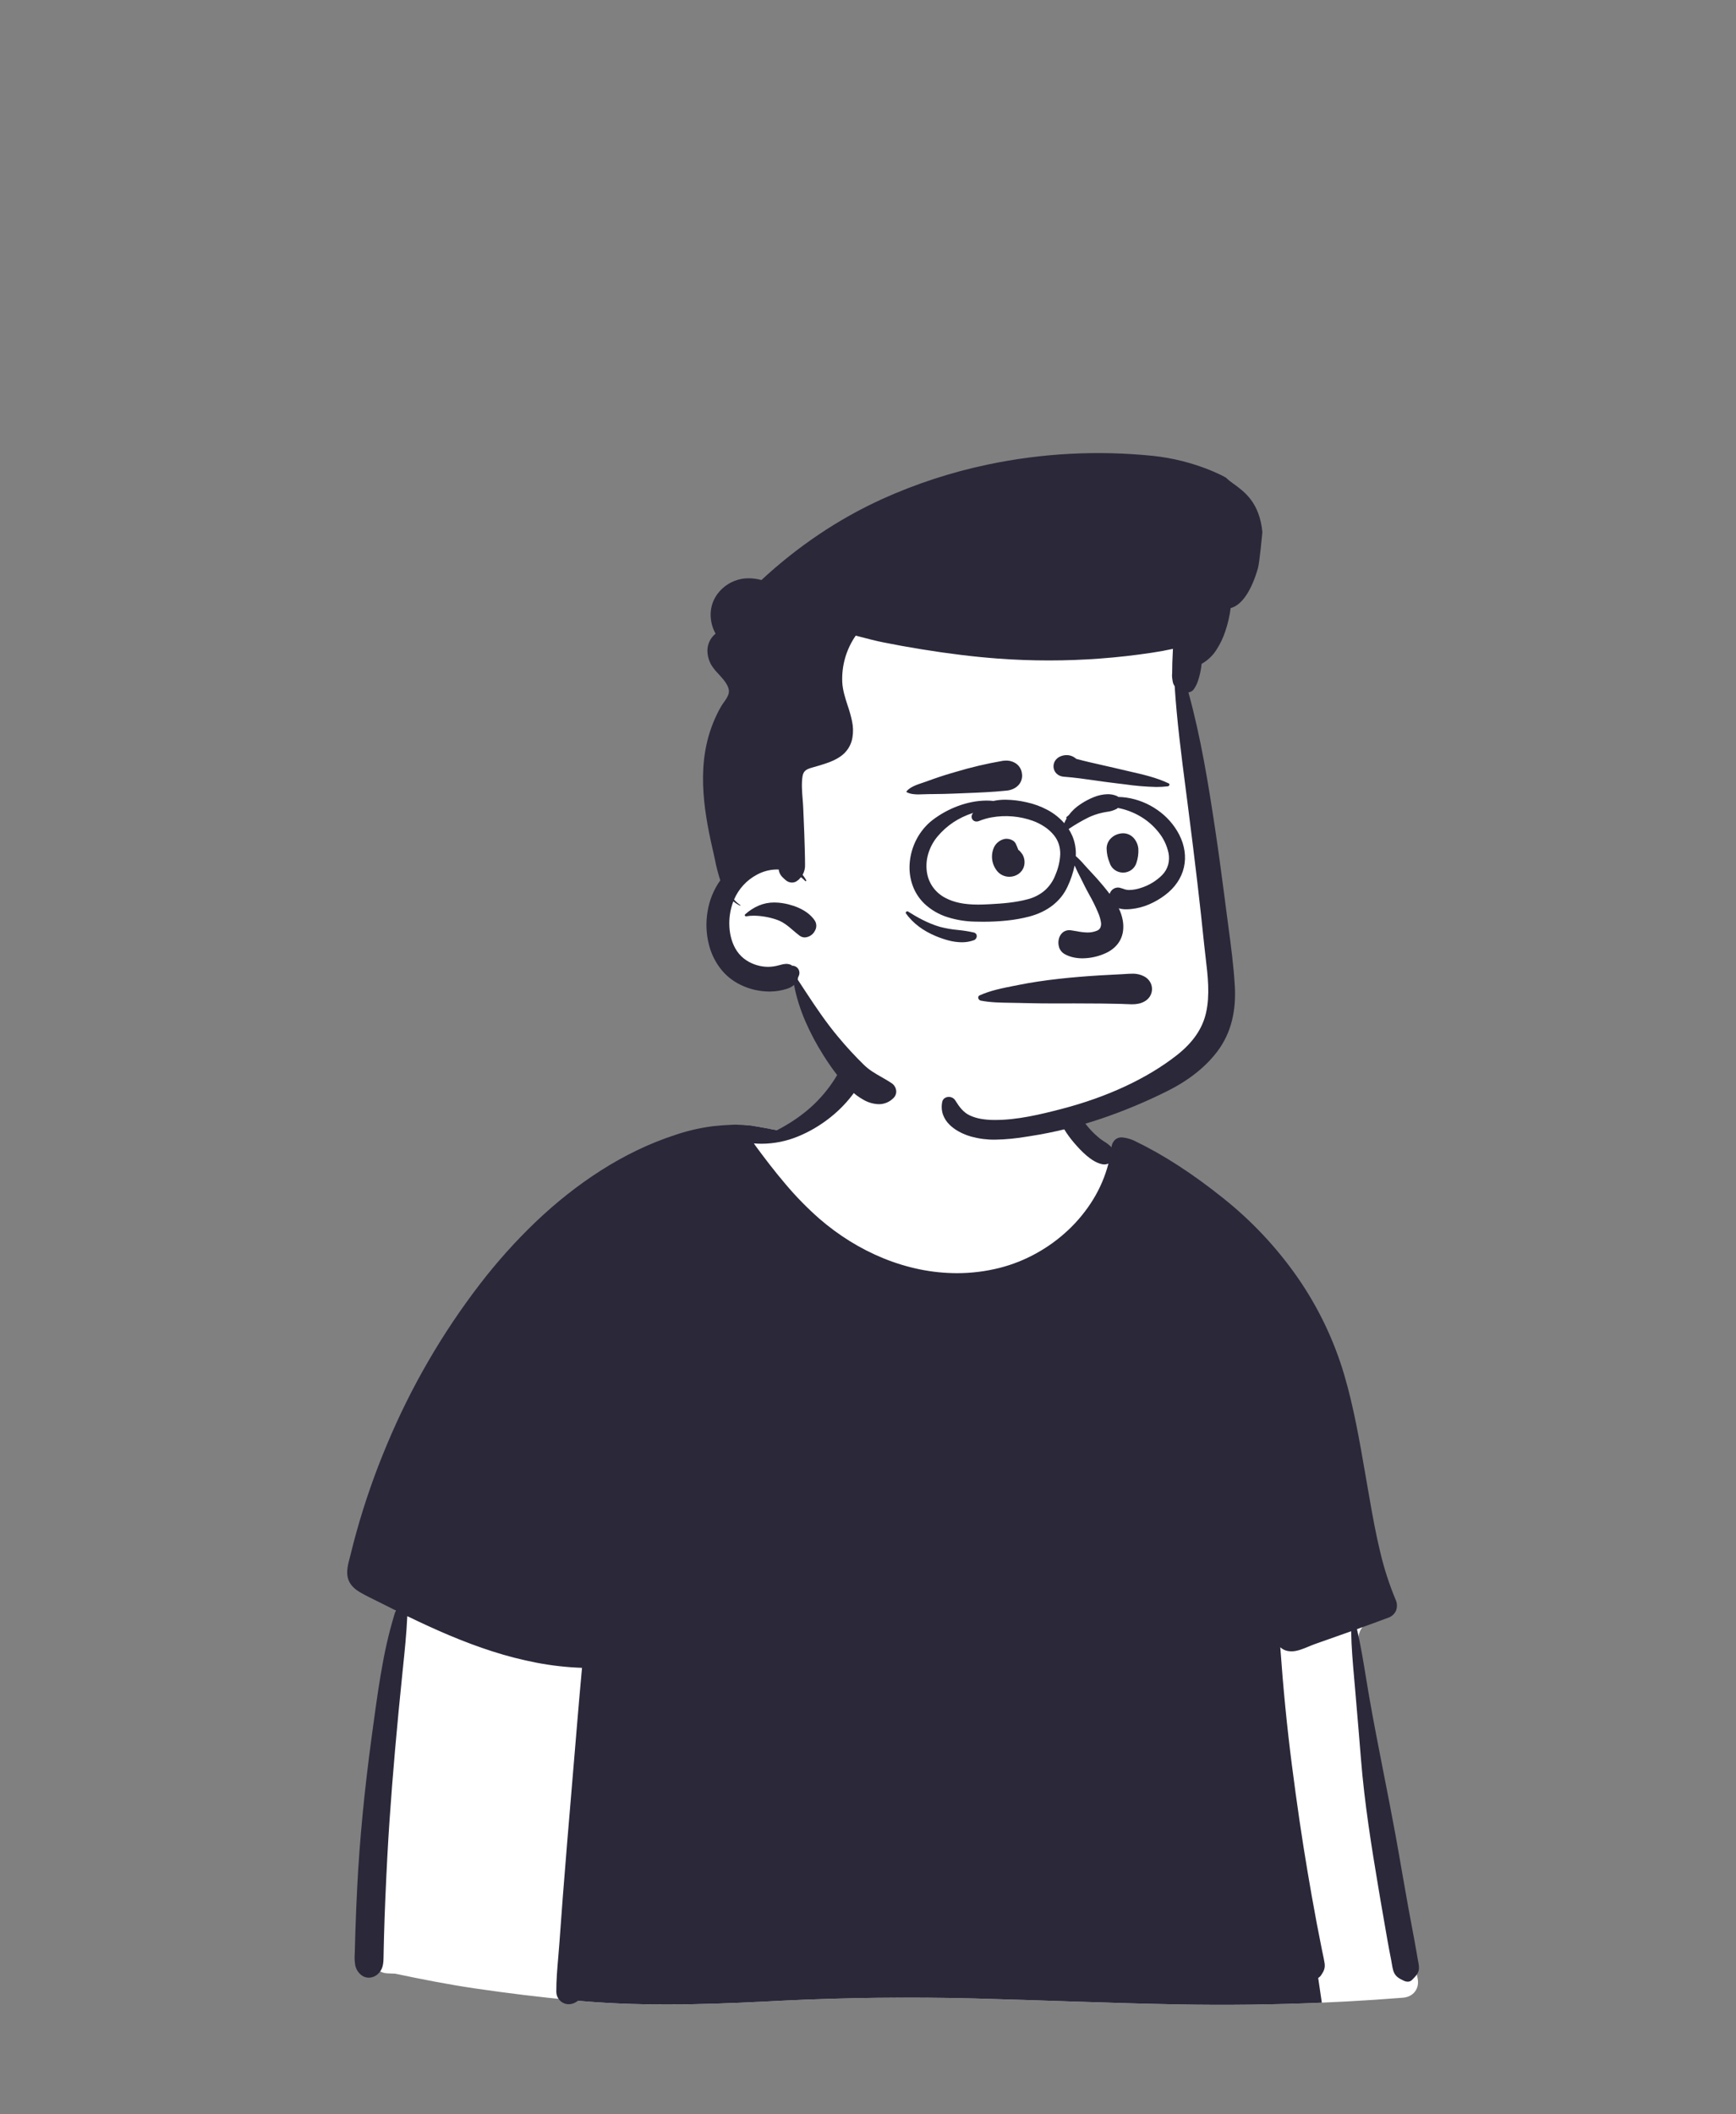 <svg width="230" height="280" viewBox="0 0 230 280" fill="none" xmlns="http://www.w3.org/2000/svg">
<rect x="0" y="0" width="230" height="280" fill="#808080" stroke="none"/>
<path d="M182.943 237.69C182.212 233.562 181.542 229.425 180.933 225.277C180.644 223.308 180.362 221.337 180.109 219.363C179.931 217.98 179.661 216.398 180.602 215.374C181.926 213.932 183.129 212.698 183.291 210.633C183.444 208.69 182.787 206.572 182.376 204.686C181.514 200.73 180.441 196.824 179.256 192.955C178.052 189.024 176.732 185.129 175.392 181.242C174.14 177.608 172.937 173.941 171.306 170.454C168.21 163.836 162.974 158.937 156.503 155.665C154.893 154.851 151.611 151.946 149.929 151.295C148.383 150.697 148.388 152.444 146.867 151.785C145.651 151.259 144.519 150.558 143.838 149.384C143.098 148.108 141.245 146.325 140.962 144.841C140.363 141.695 141.012 139.017 138.766 136.649C136.773 134.546 134.094 133.106 131.321 132.333C125.223 130.632 117.089 131.821 113.41 137.488C111.653 140.194 111.038 143.466 108.667 145.674C106.596 147.603 107.06 148.921 104.378 149.915C104.226 149.971 100.108 149.088 99.957 149.145C97.023 148.516 94.219 150.275 91.527 151.294C87.518 152.824 83.688 154.785 80.104 157.145C72.866 161.887 66.667 168.045 61.556 175.014C56.403 182.039 52.405 189.914 49.558 198.145C48.867 200.144 48.247 202.166 47.698 204.211C47.392 205.354 47.064 206.54 47.437 207.711C47.743 208.668 48.422 209.382 49.219 209.956C50.301 210.736 52.469 211.242 52.427 212.809C52.395 214 51.991 215.254 51.793 216.431C51.558 217.833 51.366 219.243 51.173 220.651C50.295 227.061 49.612 233.506 49.31 239.97C49.013 246.334 48.766 252.829 49.208 259.191C49.232 259.591 49.355 259.979 49.564 260.321C49.518 260.344 49.48 260.379 49.455 260.423C49.429 260.467 49.418 260.518 49.421 260.568C49.424 260.619 49.443 260.668 49.474 260.708C49.505 260.748 49.547 260.778 49.595 260.794L50.088 260.899C50.451 261.171 50.89 261.322 51.344 261.331C51.676 261.341 52.008 261.356 52.34 261.373C55.839 262.105 59.338 262.796 62.883 263.319C67.193 263.955 71.515 264.48 75.85 264.895C84.759 265.761 93.598 265.474 102.518 265.007C111.425 264.541 120.333 264.427 129.243 264.664C138.166 264.896 147.087 265.284 156.013 265.443C165.985 265.621 175.941 265.348 185.885 264.555C187.248 264.446 188.091 263.362 187.822 262.008C186.211 253.895 184.386 245.837 182.943 237.69Z" fill="white"/>
<path d="M91.527 151.294L91.721 151.219C94.353 150.191 97.093 148.532 99.957 149.145C100.058 149.107 101.921 149.487 103.197 149.728L101.986 150.992L99.848 151.403C107.223 163.574 115.945 169.66 126.014 169.66C136.084 169.66 143.725 163.574 148.936 151.403L149.648 151.207C149.743 151.229 149.837 151.259 149.929 151.295C151.611 151.945 154.893 154.85 156.503 155.664C162.974 158.936 168.21 163.836 171.306 170.453C172.883 173.824 174.06 177.363 175.267 180.878L175.392 181.241C176.732 185.128 178.052 189.022 179.256 192.953C180.39 196.655 181.42 200.39 182.262 204.169L182.376 204.685C182.786 206.571 183.444 208.689 183.291 210.632C183.241 211.306 183.062 211.964 182.763 212.57L168.177 217.818L175.126 265.212C168.761 265.485 162.39 265.562 156.012 265.442C147.087 265.283 138.166 264.895 129.242 264.662C120.596 264.438 111.958 264.538 103.328 264.964L101.134 265.077C92.682 265.499 84.297 265.715 75.85 264.894L75.274 264.837V257.906L78.241 219.303L63.203 216.472L48.44 209.301C47.982 208.86 47.638 208.314 47.437 207.711C47.092 206.627 47.347 205.529 47.63 204.465L47.698 204.212C48.246 202.169 48.866 200.147 49.558 198.146C52.405 189.915 56.403 182.041 61.556 175.015C66.667 168.046 72.866 161.888 80.104 157.146C83.688 154.786 87.518 152.824 91.527 151.294V151.294Z" fill="#2B283A"/>
<path d="M75.327 265.419C75.265 265.419 75.203 265.415 75.142 265.408C74.746 265.359 74.383 265.165 74.121 264.864C73.856 264.565 73.708 264.18 73.704 263.78C73.697 262.264 73.831 260.713 73.96 259.214V259.212C74.015 258.58 74.071 257.927 74.116 257.288C74.241 255.503 74.381 253.612 74.569 251.157C74.934 246.423 75.341 241.613 75.734 236.962V236.961C75.96 234.287 76.194 231.523 76.418 228.797C76.608 226.479 76.828 223.96 77.11 220.871C75.08 220.8 73.058 220.572 71.063 220.188C69.079 219.805 67.122 219.3 65.2 218.679C63.38 218.095 61.517 217.4 59.504 216.554C57.805 215.838 55.992 215.011 53.96 214.025C53.859 216.309 53.619 218.625 53.387 220.865L53.351 221.21C52.583 228.639 52.01 235.189 51.598 241.238C51.398 244.168 51.231 247.298 51.054 251.384C50.983 253.04 50.924 254.72 50.879 256.374C50.864 256.936 50.85 257.496 50.839 258.038L50.813 259.308C50.794 260.096 50.719 260.853 50.034 261.445C49.712 261.733 49.298 261.896 48.866 261.904C48.445 261.901 48.04 261.737 47.735 261.445C47.372 261.11 47.13 260.663 47.05 260.175C46.98 259.691 46.963 259.201 46.999 258.713V258.712C47.004 258.588 47.009 258.46 47.012 258.335C47.034 257.4 47.061 256.44 47.093 255.482C47.155 253.595 47.236 251.676 47.334 249.78C47.652 243.601 48.279 237.109 49.252 229.932L49.6 227.388C49.914 225.109 50.258 222.681 50.709 220.263C51.133 217.898 51.705 215.561 52.421 213.268C51.873 212.996 51.303 212.709 50.727 212.417C50.432 212.268 50.128 212.119 49.836 211.975C49.135 211.63 48.41 211.273 47.727 210.88C46.804 210.349 46.265 209.713 46.079 208.934C45.872 208.072 46.112 207.159 46.343 206.276L46.344 206.272C46.381 206.133 46.415 206.003 46.448 205.871L46.469 205.785C46.697 204.848 46.954 203.863 47.234 202.857C48.335 198.916 49.685 195.05 51.275 191.28C54.438 183.71 58.57 176.583 63.568 170.076C65.82 167.144 68.291 164.386 70.96 161.827C72.32 160.532 73.725 159.309 75.139 158.191C76.588 157.043 78.094 155.971 79.653 154.979C81.176 154.008 82.755 153.128 84.381 152.342C86.008 151.558 87.685 150.881 89.401 150.317C91.038 149.758 92.728 149.365 94.443 149.144C95.25 149.053 96.118 148.99 97.174 148.944C97.276 148.94 97.383 148.938 97.491 148.938C98.1 148.95 98.709 148.995 99.313 149.075H99.32C99.529 149.098 99.745 149.122 99.957 149.143C99.977 149.146 99.995 149.155 100.009 149.17C100.023 149.185 100.031 149.204 100.032 149.225C100.033 149.241 100.029 149.257 100.019 149.27C100.008 149.283 99.994 149.291 99.978 149.294C98.344 149.635 96.732 150.1 95.086 150.586L94.393 150.791C92.679 151.298 90.844 151.869 89.035 152.606C85.513 154.068 82.177 155.946 79.1 158.199C73.46 162.276 68.305 167.542 63.777 173.849C61.632 176.848 59.679 179.98 57.93 183.226C56.196 186.442 54.643 189.753 53.279 193.144C51.809 196.79 50.566 200.524 49.557 204.324C49.32 205.218 49.085 206.155 48.862 207.107C48.848 207.167 48.824 207.247 48.795 207.34C48.699 207.658 48.552 208.14 48.672 208.358C48.771 208.539 49.084 208.67 49.335 208.776C49.427 208.815 49.514 208.851 49.579 208.885L50.406 209.314C52.016 210.143 54.7 211.508 54.975 211.645L55.396 211.852C59.435 213.832 62.82 215.23 66.049 216.254C67.876 216.838 69.737 217.308 71.622 217.663C73.512 218.017 75.427 218.222 77.349 218.277L77.409 217.616C77.74 214.111 78.186 210.369 79.195 206.754C79.201 206.721 79.219 206.692 79.244 206.671C79.269 206.65 79.301 206.638 79.334 206.638C79.378 206.639 79.42 206.655 79.452 206.684C79.485 206.714 79.506 206.753 79.512 206.797C79.772 208.888 79.895 210.994 79.881 213.101C79.881 215.131 79.797 217.164 79.694 219.419C79.46 224.563 79.167 229.789 78.885 234.842V234.846C78.758 237.119 78.626 239.47 78.502 241.78C78.361 244.391 78.189 247.044 78.022 249.61V249.614C77.951 250.708 77.877 251.838 77.807 252.961C77.746 253.927 77.695 254.918 77.646 255.876V255.879C77.504 258.632 77.357 261.478 76.96 264.221C76.93 264.402 76.861 264.574 76.758 264.726C76.655 264.879 76.521 265.007 76.365 265.104C76.056 265.307 75.696 265.416 75.327 265.419V265.419ZM186.5 262.435C186.341 262.433 186.185 262.397 186.041 262.329L185.926 262.276C185.334 261.999 184.825 261.711 184.601 260.997C184.512 260.689 184.446 260.374 184.401 260.056C184.376 259.905 184.35 259.748 184.321 259.599C184.145 258.719 183.978 257.834 183.824 256.97C183.512 255.217 183.204 253.441 182.908 251.694L182.63 250.046C181.712 244.588 180.776 238.771 180.308 232.91C180.096 230.253 179.868 227.575 179.671 225.274L179.508 223.365C179.476 222.984 179.441 222.597 179.408 222.221V222.214C179.229 220.183 179.044 218.085 179.014 216.024L178.192 216.315L174.183 217.732C173.935 217.82 173.674 217.929 173.397 218.045C172.674 218.346 171.856 218.688 171.12 218.688C171.031 218.688 170.942 218.683 170.854 218.672C170.396 218.641 169.962 218.455 169.623 218.144C170.006 223.546 170.522 228.789 171.158 233.728C171.831 238.959 172.509 243.568 173.229 247.818C173.55 249.714 173.981 252.217 174.464 254.76C174.68 255.899 174.909 257.063 175.143 258.22C175.179 258.4 175.218 258.582 175.256 258.758C175.339 259.148 175.426 259.551 175.488 259.95C175.591 260.607 175.417 261.01 175.038 261.568C174.938 261.72 174.802 261.846 174.642 261.935C174.483 262.024 174.304 262.073 174.121 262.079C173.948 262.079 173.778 262.03 173.632 261.937C173.343 261.771 173.084 261.558 172.865 261.307C172.661 261.047 172.517 260.746 172.445 260.424C172.323 259.952 172.234 259.461 172.147 258.985L172.147 258.981C172.109 258.773 172.07 258.558 172.029 258.349C171.782 257.097 171.539 255.815 171.305 254.538C170.801 251.79 170.351 249.099 169.967 246.536C169.273 241.908 168.687 237.136 168.226 232.351C167.777 227.695 167.433 222.899 167.204 218.095C166.992 213.631 166.909 209.02 166.951 204C166.973 201.381 167.062 199.016 167.221 196.771C167.363 194.772 167.635 192.77 167.899 190.833L167.901 190.815C167.958 190.398 168.016 189.969 168.073 189.545C168.075 189.527 168.083 189.51 168.096 189.498C168.11 189.486 168.127 189.479 168.145 189.479C168.154 189.479 168.162 189.481 168.17 189.484C168.178 189.487 168.185 189.492 168.191 189.498C168.197 189.504 168.202 189.512 168.205 189.52C168.208 189.528 168.21 189.536 168.21 189.545C168.273 190.664 168.351 191.801 168.427 192.901V192.903C168.536 194.458 168.647 196.067 168.715 197.652C168.783 199.232 168.829 200.84 168.873 202.395V202.397C168.9 203.384 168.929 204.404 168.963 205.41C169.082 208.878 169.247 212.308 169.454 215.606C169.618 215.423 169.817 215.276 170.041 215.174C170.264 215.072 170.506 215.018 170.752 215.014C170.837 215.014 170.922 215.021 171.006 215.035C171.575 214.895 172.131 214.71 172.671 214.48C172.982 214.357 173.276 214.242 173.563 214.146L176.597 213.132C178.108 212.628 179.734 212.088 181.388 211.557C180.149 207.391 179.147 202.87 178.139 196.899L177.766 194.669C177.412 192.566 177.02 190.314 176.554 188.103C176.046 185.691 175.502 183.578 174.892 181.64C174.193 179.419 173.312 177.26 172.258 175.184C171.201 173.109 169.972 171.127 168.583 169.259C167.196 167.408 165.687 165.651 164.067 164.001C162.615 162.504 161.014 160.99 159.03 159.233C157.309 157.71 155.488 156.249 153.727 154.836C152.467 153.825 151.163 152.779 149.906 151.717C149.939 151.901 149.943 152.09 149.917 152.275C149.755 153.445 149.485 154.597 149.111 155.717C148.737 156.838 148.267 157.924 147.708 158.964C147.148 160.006 146.505 161.002 145.786 161.941C143.197 165.328 139.7 167.909 135.701 169.383C134.288 169.909 132.83 170.303 131.344 170.562C129.853 170.821 128.342 170.951 126.828 170.95C125.279 170.949 123.733 170.817 122.206 170.556C120.669 170.294 119.157 169.904 117.684 169.39C115.544 168.639 113.495 167.653 111.572 166.449C109.63 165.238 107.826 163.818 106.191 162.214C104.56 160.619 103.121 158.838 101.903 156.909C100.691 154.992 99.738 152.923 99.069 150.755C99.062 150.738 99.06 150.72 99.063 150.701C99.065 150.683 99.072 150.666 99.082 150.651C99.095 150.635 99.111 150.622 99.13 150.613C99.148 150.605 99.168 150.601 99.189 150.601C99.211 150.601 99.232 150.606 99.252 150.616C99.272 150.625 99.289 150.64 99.302 150.657C99.429 150.831 99.556 151.005 99.688 151.183L99.744 151.26C99.739 151.217 99.749 151.172 99.773 151.135C99.797 151.097 99.832 151.069 99.874 151.055C103.403 149.693 106.242 147.918 108.311 145.779C109.446 144.61 110.418 143.294 111.201 141.866C111.579 141.185 111.904 140.476 112.175 139.746L112.243 139.557C112.279 139.453 112.317 139.346 112.349 139.252C112.626 138.454 112.911 137.628 113.512 136.984C113.65 136.833 113.818 136.714 114.006 136.633C114.193 136.552 114.395 136.511 114.6 136.514C114.884 136.518 115.164 136.588 115.418 136.718C115.671 136.848 115.891 137.034 116.061 137.263C116.199 137.45 116.289 137.669 116.323 137.899C116.358 138.129 116.336 138.364 116.259 138.583C115.659 140.405 114.835 142.145 113.807 143.764C113.292 144.563 112.715 145.321 112.081 146.03C111.438 146.748 110.733 147.408 109.975 148.003C108.679 149.034 107.244 149.878 105.712 150.507C104.191 151.13 102.565 151.456 100.921 151.466C100.59 151.466 100.254 151.452 99.924 151.424C99.898 151.422 99.873 151.415 99.849 151.404L100.169 151.838C101.206 153.24 102.588 155.075 104.091 156.834C105.455 158.452 106.937 159.966 108.525 161.364C109.795 162.469 111.151 163.47 112.581 164.358C114.006 165.243 115.503 166.007 117.056 166.641C118.599 167.271 120.198 167.758 121.831 168.096C123.461 168.432 125.122 168.603 126.787 168.606C128.696 168.607 130.598 168.371 132.449 167.903C134.14 167.471 135.768 166.824 137.295 165.978C138.827 165.133 140.247 164.098 141.523 162.899C142.794 161.708 143.902 160.353 144.816 158.869C145.73 157.386 146.418 155.775 146.856 154.088C146.683 154.165 146.497 154.204 146.308 154.204C146.198 154.203 146.089 154.191 145.982 154.167C144.593 153.865 143.218 152.412 142.305 151.344C141.339 150.227 140.564 148.957 140.014 147.587C139.476 146.26 139.177 144.848 139.132 143.417C139.111 142.7 139.174 141.984 139.321 141.282C139.466 140.59 139.715 139.924 140.06 139.306C140.083 139.258 140.119 139.218 140.164 139.19C140.209 139.162 140.26 139.147 140.313 139.146C140.4 139.149 140.483 139.184 140.547 139.243C140.611 139.302 140.651 139.382 140.661 139.469L140.714 139.932C140.981 142.227 141.312 144.463 142.406 146.578C142.928 147.624 143.583 148.598 144.354 149.476C144.77 149.942 145.222 150.373 145.708 150.765C145.897 150.915 146.104 151.05 146.305 151.182C146.62 151.372 146.914 151.595 147.182 151.848L147.26 151.931L147.262 151.916C147.292 151.542 147.46 151.193 147.733 150.937C147.969 150.732 148.271 150.621 148.583 150.623C148.601 150.623 148.619 150.623 148.638 150.624C149.19 150.672 149.73 150.814 150.234 151.044L150.26 151.056C154.103 152.901 157.964 155.393 162.063 158.677C165.827 161.671 169.137 165.195 171.89 169.138C174.636 173.086 176.73 177.448 178.093 182.059C179.347 186.318 180.117 190.765 180.862 195.066L180.87 195.115C180.927 195.441 180.983 195.768 181.04 196.094L181.544 198.98C181.892 200.96 182.31 203.261 182.856 205.507C183.359 207.659 184.039 209.766 184.888 211.807C185.001 212.039 185.065 212.293 185.076 212.551C185.087 212.809 185.045 213.067 184.952 213.308C184.85 213.529 184.703 213.726 184.522 213.887C184.34 214.048 184.127 214.17 183.896 214.246C182.706 214.693 181.399 215.17 179.784 215.748C180.27 217.835 180.624 220.001 180.966 222.094L180.967 222.101C181.099 222.905 181.234 223.736 181.375 224.545C181.98 228.025 182.673 231.55 183.343 234.96L183.344 234.966C183.864 237.612 184.402 240.348 184.895 243.045C185.185 244.634 185.466 246.251 185.737 247.815C186.005 249.36 186.283 250.957 186.569 252.527C186.74 253.459 186.921 254.429 187.082 255.285L187.097 255.363C187.203 255.928 187.312 256.512 187.419 257.086C187.519 257.626 187.614 258.176 187.706 258.707C187.751 258.966 187.802 259.26 187.853 259.548L187.878 259.684C187.884 259.717 187.891 259.751 187.897 259.784C187.976 260.184 188.056 260.598 187.946 260.999C187.825 261.441 187.502 261.768 187.19 262.084L187.187 262.088C187.151 262.124 187.115 262.16 187.08 262.197C187.005 262.274 186.915 262.335 186.815 262.376C186.715 262.417 186.608 262.437 186.5 262.435V262.435Z" fill="#2B283A"/>
<path d="M156.131 91.407C155.431 87.172 157.729 86.293 156.131 82.267C152.581 74.807 142.905 75.129 135.805 74.555C127.886 74.251 119.87 75.297 112.569 78.471C110.828 79.23 109.147 80.12 107.54 81.134C106.15 82.01 106.34 83.675 107.218 84.584C100.896 93.535 104.512 105.551 99.468 114.974C98.537 116.658 97.304 118.168 96.495 119.921C95.264 122.585 95.185 126.402 97.977 128.171C101.909 130.281 104.103 126.102 106.035 132.16C115.683 153.282 135.083 154.472 153.499 143.46C155.093 142.573 156.719 141.572 157.922 140.179C160.653 137.106 160.332 132.784 160.392 128.945C160.426 126.696 160.432 124.447 160.41 122.197C160.324 113.085 157.304 100.444 156.131 91.407Z" fill="white"/>
<path d="M131.851 150.926C130.79 150.939 129.732 150.805 128.708 150.529C127.522 150.197 126.487 149.631 125.792 148.933C125.41 148.562 125.117 148.11 124.935 147.61C124.751 147.071 124.715 146.493 124.831 145.936C124.867 145.732 124.981 145.551 125.15 145.431C125.312 145.321 125.504 145.263 125.701 145.266C125.869 145.262 126.036 145.301 126.185 145.379C126.335 145.457 126.462 145.571 126.555 145.711L126.647 145.859C127.078 146.542 127.61 147.305 128.485 147.715C128.979 147.941 129.502 148.099 130.04 148.184C130.576 148.27 131.119 148.315 131.663 148.317C131.73 148.317 131.797 148.318 131.863 148.318C134.772 148.318 137.785 147.599 140.623 146.863C146.685 145.289 151.963 142.833 155.888 139.761C158.036 138.081 159.311 136.236 159.788 134.12C160.323 131.751 160.02 129.214 159.727 126.759C159.664 126.223 159.598 125.671 159.543 125.137C159.011 119.906 158.36 114.352 157.434 107.129L157.28 105.931C157.228 105.525 157.175 105.12 157.123 104.715L157.12 104.691C156.533 100.167 155.927 95.49 155.63 90.866C155.495 90.683 155.405 90.47 155.369 90.246L155.319 89.917C155.275 89.661 155.268 89.4 155.299 89.141C155.3 88.204 155.327 87.312 155.378 86.416C155.387 86.253 155.395 86.088 155.4 85.928C154.517 86.123 153.582 86.293 152.543 86.449C148.05 87.124 143.512 87.463 138.969 87.464C136.717 87.464 134.437 87.38 132.192 87.213C129.06 86.98 125.759 86.578 122.099 85.985C120.344 85.702 118.629 85.392 117.002 85.064C116.005 84.865 115.009 84.603 114.045 84.351L114.033 84.347C113.817 84.291 113.595 84.233 113.375 84.176C112.11 85.994 111.483 88.18 111.593 90.393C111.654 91.433 111.984 92.448 112.303 93.43C112.542 94.116 112.738 94.817 112.89 95.528C113.041 96.241 113.056 96.975 112.935 97.694C112.85 98.208 112.659 98.698 112.373 99.133C112.088 99.569 111.715 99.94 111.279 100.224C110.441 100.794 109.373 101.134 108.438 101.408L107.581 101.656C106.897 101.855 106.44 102.045 106.322 102.827C106.177 103.786 106.26 104.83 106.341 105.839C106.375 106.274 106.407 106.684 106.423 107.09C106.442 107.584 106.464 108.086 106.484 108.572V108.577C106.532 109.681 106.581 110.824 106.608 111.947C106.613 112.173 106.619 112.401 106.626 112.622C106.642 113.226 106.66 113.851 106.659 114.464C106.687 114.947 106.575 115.428 106.338 115.849C106.517 116.075 106.677 116.316 106.816 116.569C106.823 116.582 106.827 116.596 106.827 116.611C106.826 116.625 106.822 116.639 106.815 116.652C106.807 116.665 106.796 116.676 106.783 116.684C106.769 116.691 106.754 116.696 106.739 116.696C106.728 116.696 106.718 116.694 106.708 116.69C106.699 116.685 106.69 116.679 106.683 116.672C106.507 116.488 106.316 116.319 106.112 116.166C106 116.302 105.881 116.431 105.755 116.554L105.744 116.539C105.637 116.647 105.51 116.732 105.37 116.791C105.23 116.849 105.08 116.879 104.928 116.879C104.619 116.875 104.322 116.759 104.091 116.553L103.951 116.431C103.583 116.109 103.293 115.816 103.181 115.235C103.176 115.206 103.17 115.176 103.167 115.148C103.105 115.145 103.041 115.144 102.976 115.144C102.027 115.145 101.094 115.386 100.264 115.844C98.916 116.564 97.854 117.723 97.254 119.129C97.494 119.411 97.775 119.657 98.086 119.858C98.094 119.863 98.1 119.87 98.103 119.879C98.107 119.887 98.107 119.897 98.104 119.906C98.101 119.915 98.096 119.923 98.089 119.928C98.081 119.934 98.072 119.937 98.063 119.937C98.056 119.937 98.049 119.936 98.043 119.932C97.724 119.783 97.427 119.592 97.158 119.365C96.942 119.928 96.791 120.514 96.707 121.111C96.416 123.093 96.825 125.878 98.929 127.205C99.779 127.744 100.764 128.033 101.771 128.039H101.785C102.253 128.031 102.718 127.964 103.169 127.839C103.244 127.821 103.321 127.8 103.395 127.78H103.397C103.643 127.701 103.897 127.656 104.155 127.644C104.438 127.643 104.717 127.718 104.962 127.862L104.893 127.868C104.857 127.868 104.822 127.873 104.788 127.883C104.855 127.892 104.923 127.895 104.991 127.891C105.153 127.894 105.312 127.939 105.451 128.022C105.591 128.104 105.707 128.222 105.789 128.362C105.869 128.505 105.912 128.665 105.914 128.829C105.915 128.993 105.875 129.155 105.798 129.299L105.754 129.398L105.743 129.422L105.731 129.447L105.705 129.617L105.701 129.638V129.64C105.7 129.649 105.698 129.658 105.697 129.667L105.687 129.701C105.685 129.707 105.683 129.712 105.68 129.718L106.768 131.376C108.051 133.328 109.435 135.391 111.017 137.28C112.103 138.592 113.258 139.845 114.476 141.035C115.187 141.724 115.972 142.171 116.804 142.645C117.239 142.892 117.689 143.148 118.124 143.441C118.293 143.553 118.435 143.7 118.54 143.872C118.646 144.044 118.712 144.238 118.734 144.439C118.752 144.617 118.729 144.796 118.667 144.964C118.606 145.132 118.507 145.283 118.378 145.408C118.126 145.669 117.823 145.876 117.488 146.017C117.154 146.158 116.794 146.23 116.431 146.227C115.714 146.204 115.014 146.003 114.395 145.641C113.761 145.29 113.178 144.853 112.663 144.343C111.451 143.148 110.281 141.643 109.088 139.741C108.178 138.31 107.381 136.81 106.703 135.255C106.369 134.483 106.075 133.694 105.822 132.891C105.568 132.085 105.361 131.265 105.203 130.436C104.928 130.667 104.609 130.84 104.266 130.945C103.572 131.17 102.848 131.291 102.119 131.304C102.037 131.307 101.953 131.308 101.87 131.308C100.572 131.294 99.294 130.993 98.126 130.425C97.049 129.912 96.112 129.147 95.395 128.193C94.694 127.256 94.189 126.186 93.911 125.049C93.55 123.604 93.498 122.099 93.757 120.632C94.001 119.174 94.572 117.79 95.428 116.585C95.129 115.656 94.886 114.71 94.701 113.752C94.642 113.476 94.586 113.214 94.529 112.959L94.414 112.461C94.044 110.843 93.778 109.502 93.58 108.243C93.349 106.832 93.207 105.409 93.155 103.98C93.054 100.83 93.509 98.084 94.544 95.584C94.83 94.879 95.165 94.196 95.547 93.538C95.647 93.367 95.769 93.196 95.898 93.014C96.163 92.64 96.437 92.254 96.537 91.849C96.756 90.964 95.913 90.041 95.17 89.227C94.829 88.883 94.525 88.505 94.261 88.099C93.917 87.51 93.732 86.842 93.725 86.16C93.727 85.478 93.971 84.819 94.414 84.3C94.532 84.16 94.663 84.031 94.805 83.915C94.357 83.111 94.131 82.203 94.151 81.283C94.174 80.34 94.487 79.427 95.046 78.667C95.829 77.607 96.988 76.888 98.285 76.656C98.584 76.606 98.888 76.581 99.191 76.582C99.763 76.583 100.332 76.661 100.882 76.814C103.249 74.615 105.784 72.603 108.463 70.797C111.141 68.992 113.965 67.413 116.904 66.075C121.38 64.054 126.063 62.527 130.869 61.521C138.065 60.008 145.452 59.621 152.766 60.373C154.062 60.509 155.347 60.737 156.61 61.056C157.642 61.315 158.658 61.632 159.655 62.005C161.348 62.639 162.393 63.223 162.434 63.264C162.756 63.571 163.103 63.85 163.471 64.1C164.91 65.148 166.881 66.582 167.249 70.474C167.245 70.514 166.882 74.49 166.662 75.253C166.249 76.685 165.742 77.864 165.156 78.761C164.516 79.738 163.806 80.333 163.047 80.53C162.914 81.566 162.679 82.587 162.345 83.577C162.062 84.443 161.669 85.269 161.176 86.034C160.685 86.816 160.006 87.462 159.2 87.913C159.125 88.662 158.969 89.402 158.734 90.118C158.618 90.488 158.452 90.84 158.24 91.165C158.167 91.292 158.07 91.403 157.953 91.491C157.836 91.579 157.702 91.642 157.56 91.676C157.524 91.682 157.488 91.685 157.451 91.689C159.104 97.664 160.104 103.893 160.987 109.762C161.404 112.531 161.808 115.464 162.298 119.271L162.434 120.329C162.533 121.11 162.639 121.903 162.742 122.669C163.093 125.285 163.455 127.99 163.601 130.653C163.645 131.424 163.636 132.197 163.575 132.967C163.515 133.72 163.393 134.466 163.21 135.198C163.026 135.927 162.772 136.636 162.451 137.316C162.119 138.014 161.715 138.676 161.246 139.291C159.669 141.353 157.44 143.108 154.621 144.507C151.767 145.932 148.819 147.158 145.797 148.178C144.272 148.687 142.73 149.135 141.215 149.509C139.653 149.894 138.073 150.211 136.519 150.451L136.096 150.517C134.693 150.76 133.274 150.897 131.851 150.926V150.926ZM106.63 124.143C106.374 124.143 106.126 124.058 105.923 123.901C105.612 123.668 105.329 123.425 105.056 123.19C104.383 122.612 103.747 122.066 102.801 121.76C101.858 121.448 100.874 121.281 99.882 121.263C99.543 121.262 99.204 121.29 98.87 121.347C98.861 121.348 98.852 121.349 98.844 121.349C98.808 121.348 98.773 121.337 98.744 121.317C98.715 121.297 98.692 121.269 98.679 121.236C98.669 121.21 98.668 121.182 98.675 121.156C98.683 121.13 98.698 121.107 98.719 121.091C99.251 120.607 99.86 120.214 100.519 119.928C101.173 119.652 101.876 119.512 102.585 119.516C102.754 119.516 102.927 119.524 103.102 119.538C104.027 119.617 104.934 119.844 105.786 120.212C106.74 120.635 107.463 121.199 107.935 121.888C108.069 122.09 108.143 122.324 108.149 122.566C108.156 122.808 108.094 123.046 107.971 123.254C107.846 123.508 107.656 123.723 107.42 123.879C107.185 124.035 106.912 124.127 106.63 124.143V124.143Z" fill="#2B283A"/>
<path d="M131 121C136.523 121 141 117.642 141 113.5C141 109.358 136.523 106 131 106C125.477 106 121 109.358 121 113.5C121 117.642 125.477 121 131 121Z" fill="white"/>
<path d="M147.709 119C152.404 119 157 116.09 157 112.5C157 108.91 153.194 106 148.5 106C143.806 106 140 108.91 140 112.5C140 114.469 140.682 113.192 142.491 114.384C143.979 115.364 145.59 119 147.709 119Z" fill="white"/>
<path d="M149.938 132.999C149.684 132.999 149.421 132.986 149.167 132.972C148.979 132.962 148.784 132.952 148.591 132.947C147.71 132.925 146.805 132.909 145.902 132.899C144.718 132.887 143.511 132.881 142.315 132.881C141.725 132.881 141.123 132.883 140.527 132.886C140.286 132.887 140.04 132.888 139.795 132.888C138.484 132.888 137.098 132.871 135.677 132.837L134.984 132.819C134.629 132.81 134.263 132.805 133.91 132.8C132.598 132.782 131.241 132.764 129.958 132.516L129.888 132.504L129.89 132.5C129.81 132.47 129.74 132.419 129.689 132.351C129.638 132.284 129.608 132.204 129.602 132.121C129.596 132.056 129.612 131.992 129.647 131.937C129.682 131.882 129.734 131.839 129.795 131.814C131.224 131.168 132.831 130.853 134.385 130.548C134.59 130.508 134.801 130.467 135.008 130.425C136.609 130.105 138.356 129.841 140.349 129.619C141.939 129.442 143.697 129.294 145.723 129.168C146.615 129.112 147.553 129.062 148.591 129.016L148.743 129.008C148.863 129.002 148.983 128.994 149.1 128.986C149.387 128.967 149.685 128.948 149.972 128.948C150.579 128.922 151.181 129.069 151.704 129.369C151.995 129.544 152.234 129.791 152.397 130.084C152.631 130.507 152.69 131.002 152.561 131.466C152.432 131.931 152.125 132.329 151.704 132.579C151.438 132.74 151.145 132.855 150.839 132.918C150.542 132.977 150.24 133.004 149.938 132.999V132.999ZM143.417 126.911C142.995 126.914 142.573 126.867 142.162 126.774C141.758 126.682 141.371 126.532 141.013 126.328C140.673 126.126 140.423 125.806 140.314 125.433C140.199 125.062 140.193 124.667 140.297 124.294C140.375 123.993 140.54 123.72 140.772 123.508C141.016 123.295 141.334 123.178 141.662 123.183C141.735 123.183 141.809 123.188 141.882 123.197C142.146 123.231 142.406 123.278 142.658 123.323C143.127 123.42 143.604 123.477 144.084 123.491C144.518 123.496 144.949 123.412 145.349 123.246C145.451 123.205 145.545 123.145 145.623 123.069C145.702 122.992 145.764 122.901 145.805 122.801C145.88 122.593 145.902 122.37 145.869 122.152C145.793 121.688 145.656 121.235 145.461 120.804L145.437 120.745C145.11 119.979 144.74 119.233 144.327 118.508C144.1 118.091 143.865 117.66 143.652 117.231L143.545 117.011C143.41 116.73 143.267 116.45 143.116 116.153C142.861 115.654 142.597 115.137 142.377 114.617C142.175 115.58 141.86 116.518 141.439 117.411C140.545 119.353 138.806 120.721 136.408 121.368C135.415 121.627 134.403 121.809 133.38 121.911C132.342 122.017 131.299 122.069 130.255 122.067C129.881 122.067 129.498 122.06 129.116 122.049C127.906 122.023 126.707 121.827 125.554 121.466C124.399 121.109 123.345 120.495 122.473 119.674C121.763 118.988 121.225 118.152 120.9 117.23C120.583 116.329 120.452 115.376 120.514 114.426C120.584 113.3 120.887 112.201 121.406 111.194C121.665 110.69 121.978 110.215 122.338 109.775C122.699 109.336 123.109 108.938 123.562 108.589C124.577 107.815 125.706 107.193 126.91 106.745C127.522 106.517 128.152 106.339 128.794 106.213C129.426 106.088 130.069 106.023 130.713 106.021C131.016 106.021 131.319 106.036 131.62 106.068C132.148 105.956 132.687 105.902 133.227 105.906C134.168 105.919 135.105 106.033 136.02 106.247C136.977 106.453 137.899 106.79 138.759 107.248C139.611 107.698 140.371 108.297 141.002 109.013C141.093 108.789 141.201 108.572 141.324 108.362C141.308 108.355 141.294 108.344 141.283 108.33C141.272 108.316 141.265 108.3 141.262 108.283C141.26 108.27 141.261 108.256 141.266 108.244C141.271 108.231 141.278 108.22 141.289 108.211C141.386 108.126 141.487 108.043 141.584 107.963L141.593 107.956C142.023 107.378 142.557 106.88 143.169 106.487L143.287 106.409C143.805 106.071 144.356 105.786 144.934 105.557C145.513 105.319 146.134 105.189 146.762 105.175C147.168 105.17 147.571 105.248 147.945 105.403C148.024 105.437 148.098 105.482 148.163 105.539C148.533 105.546 148.903 105.576 149.27 105.63C150.742 105.855 152.14 106.416 153.349 107.267C154.563 108.108 155.55 109.224 156.225 110.518C156.963 111.959 157.179 113.468 156.851 114.881C156.522 116.294 155.657 117.561 154.353 118.539C153.702 119.032 152.99 119.446 152.235 119.77C151.48 120.094 150.678 120.301 149.857 120.384C149.619 120.407 149.409 120.418 149.217 120.418C148.881 120.424 148.547 120.38 148.225 120.286C148.477 120.796 148.655 121.336 148.754 121.893C148.835 122.347 148.848 122.81 148.793 123.268C148.741 123.689 148.615 124.098 148.421 124.477C148.224 124.854 147.961 125.193 147.642 125.48C147.292 125.792 146.894 126.048 146.462 126.239C145.508 126.672 144.47 126.901 143.417 126.912V126.911ZM128.936 107.651L128.84 107.683C127.941 107.974 127.088 108.383 126.303 108.899C125.524 109.42 124.825 110.045 124.225 110.757C123.639 111.453 123.209 112.26 122.963 113.129C122.722 113.964 122.679 114.843 122.838 115.697C122.965 116.375 123.247 117.015 123.664 117.571C124.081 118.126 124.622 118.582 125.246 118.905C126.384 119.512 127.764 119.795 129.588 119.795C129.965 119.795 130.377 119.784 130.847 119.759L131.23 119.74C132.761 119.657 134.533 119.531 136.183 119.08C137.002 118.87 137.761 118.48 138.401 117.939C139.029 117.382 139.512 116.687 139.811 115.912L139.866 115.772C140.221 114.933 140.425 114.041 140.468 113.135C140.479 112.695 140.42 112.257 140.293 111.836C140.155 111.394 139.935 110.981 139.643 110.618C139.291 110.185 138.874 109.806 138.406 109.495C137.92 109.171 137.396 108.905 136.845 108.703C135.1 108.078 133.215 107.919 131.385 108.243C130.81 108.344 130.248 108.506 129.71 108.727C129.606 108.771 129.494 108.795 129.381 108.796C129.257 108.798 129.136 108.765 129.031 108.702C128.925 108.639 128.84 108.548 128.786 108.44C128.73 108.319 128.71 108.185 128.73 108.053C128.749 107.921 128.807 107.798 128.896 107.697L128.936 107.651ZM148.107 106.995C148.058 107.043 148.003 107.085 147.945 107.12C147.531 107.335 147.08 107.47 146.614 107.519C146.413 107.553 146.206 107.588 146.002 107.637C145.387 107.773 144.79 107.977 144.223 108.247C143.307 108.701 142.425 109.216 141.582 109.788C141.764 110.073 141.924 110.37 142.06 110.678C142.423 111.529 142.583 112.45 142.529 113.37C142.941 113.735 143.325 114.128 143.68 114.546C143.823 114.707 143.972 114.873 144.12 115.032L144.576 115.522C145.091 116.074 145.633 116.669 146.132 117.275C146.403 117.604 146.717 117.987 147.012 118.375C147.051 118.259 147.106 118.149 147.177 118.048C147.277 117.894 147.415 117.767 147.577 117.678C147.74 117.589 147.923 117.54 148.11 117.537C148.201 117.538 148.292 117.548 148.382 117.569C148.528 117.605 148.672 117.649 148.813 117.701C149.047 117.798 149.298 117.853 149.553 117.863H149.578C150.117 117.853 150.652 117.759 151.161 117.584C152.215 117.251 153.171 116.676 153.948 115.907C154.34 115.518 154.623 115.036 154.768 114.509C154.897 114.011 154.914 113.492 154.819 112.986C154.601 111.936 154.123 110.954 153.426 110.127C152.764 109.309 151.953 108.618 151.034 108.087C150.13 107.562 149.14 107.192 148.107 106.995L148.107 106.995ZM127.428 124.785C126.833 124.778 126.241 124.696 125.667 124.542C125.094 124.39 124.534 124.199 123.989 123.969C122.293 123.268 120.962 122.261 120.031 120.976C120.013 120.951 120.002 120.921 120 120.89C119.998 120.86 120.006 120.829 120.021 120.802C120.039 120.768 120.066 120.739 120.099 120.719C120.132 120.698 120.17 120.687 120.21 120.685C120.242 120.685 120.275 120.694 120.302 120.712C121.404 121.405 122.877 122.261 124.52 122.739C125.309 122.945 126.115 123.086 126.929 123.158C127.634 123.225 128.334 123.337 129.024 123.493C129.129 123.513 129.224 123.568 129.294 123.647C129.364 123.726 129.404 123.826 129.409 123.931C129.415 124.052 129.383 124.171 129.318 124.274C129.25 124.384 129.146 124.468 129.024 124.513C128.513 124.698 127.973 124.79 127.428 124.785V124.785ZM133.733 116.109C133.438 116.111 133.146 116.051 132.876 115.933C132.607 115.816 132.366 115.643 132.171 115.426C131.789 114.986 131.542 114.449 131.458 113.878C131.375 113.307 131.458 112.724 131.699 112.197C131.824 111.938 132.005 111.708 132.229 111.524C132.453 111.339 132.716 111.203 132.998 111.126C133.112 111.095 133.229 111.079 133.347 111.08C133.603 111.081 133.855 111.141 134.083 111.256C134.307 111.361 134.487 111.539 134.592 111.759L134.756 112.138L134.754 112.134C134.807 112.259 134.868 112.4 134.915 112.544L135.076 112.666C135.213 112.815 135.341 112.972 135.457 113.138C135.736 113.612 135.813 114.174 135.672 114.704C135.561 115.115 135.308 115.475 134.956 115.725C134.604 115.973 134.181 116.108 133.747 116.109H133.733ZM148.797 115.56C148.388 115.561 147.99 115.429 147.665 115.187C147.34 114.944 147.106 114.604 146.999 114.219C146.759 113.642 146.628 113.027 146.615 112.405C146.61 112.136 146.663 111.869 146.77 111.621C146.877 111.374 147.036 111.151 147.237 110.967C147.433 110.783 147.662 110.637 147.912 110.533C148.167 110.427 148.439 110.366 148.716 110.354C148.745 110.353 148.775 110.352 148.804 110.352C149.077 110.351 149.347 110.411 149.593 110.527C149.828 110.639 150.038 110.796 150.21 110.988C150.559 111.387 150.772 111.882 150.819 112.404C150.853 113.031 150.769 113.658 150.569 114.255C150.459 114.63 150.226 114.961 149.906 115.196C149.586 115.432 149.197 115.559 148.796 115.56L148.797 115.56ZM121.697 105.205C121.225 105.205 120.621 105.171 120.134 104.912C120.123 104.907 120.114 104.9 120.108 104.891C120.101 104.882 120.096 104.872 120.094 104.861C120.091 104.847 120.092 104.832 120.096 104.818C120.1 104.804 120.107 104.792 120.116 104.781C120.59 104.211 121.476 103.915 122.258 103.655C122.418 103.602 122.569 103.552 122.712 103.5L122.784 103.474C123.974 103.037 125.034 102.683 126.027 102.394L126.583 102.233C128.632 101.616 130.718 101.125 132.829 100.761C132.979 100.737 133.131 100.725 133.284 100.725C133.783 100.714 134.272 100.866 134.672 101.157C134.873 101.312 135.04 101.504 135.164 101.722C135.288 101.941 135.366 102.181 135.394 102.429C135.436 102.683 135.425 102.943 135.36 103.192C135.296 103.441 135.179 103.675 135.019 103.879C134.827 104.113 134.586 104.304 134.31 104.437C134.018 104.58 133.701 104.67 133.376 104.701C131.51 104.895 129.588 104.97 127.729 105.042H127.728C127.293 105.059 126.842 105.076 126.401 105.095C125.554 105.131 124.633 105.152 123.5 105.162L123.017 105.166C122.828 105.167 122.631 105.175 122.421 105.184C122.185 105.194 121.941 105.205 121.697 105.205ZM153.189 104.218C151.8 104.187 150.414 104.071 149.04 103.869H149.039C148.641 103.819 148.229 103.768 147.831 103.722C146.937 103.62 146.026 103.489 145.145 103.364C143.772 103.168 142.353 102.965 140.958 102.862C140.603 102.844 140.265 102.706 140.003 102.471C139.78 102.26 139.635 101.983 139.591 101.682C139.546 101.373 139.608 101.057 139.766 100.785C139.951 100.481 140.239 100.25 140.58 100.133C140.812 100.046 141.058 100.001 141.307 100C141.785 100 142.244 100.178 142.592 100.497C143.739 100.808 144.925 101.075 146.072 101.333H146.074C146.641 101.461 147.228 101.593 147.801 101.727L148.271 101.84C148.723 101.95 149.194 102.057 149.648 102.16C151.412 102.561 153.235 102.975 154.829 103.741C154.866 103.755 154.897 103.782 154.917 103.816C154.936 103.851 154.943 103.891 154.936 103.929C154.925 103.98 154.899 104.027 154.861 104.063C154.822 104.1 154.773 104.124 154.721 104.132C154.212 104.191 153.701 104.22 153.189 104.218H153.189Z" fill="#2B283A"/>
</svg>
